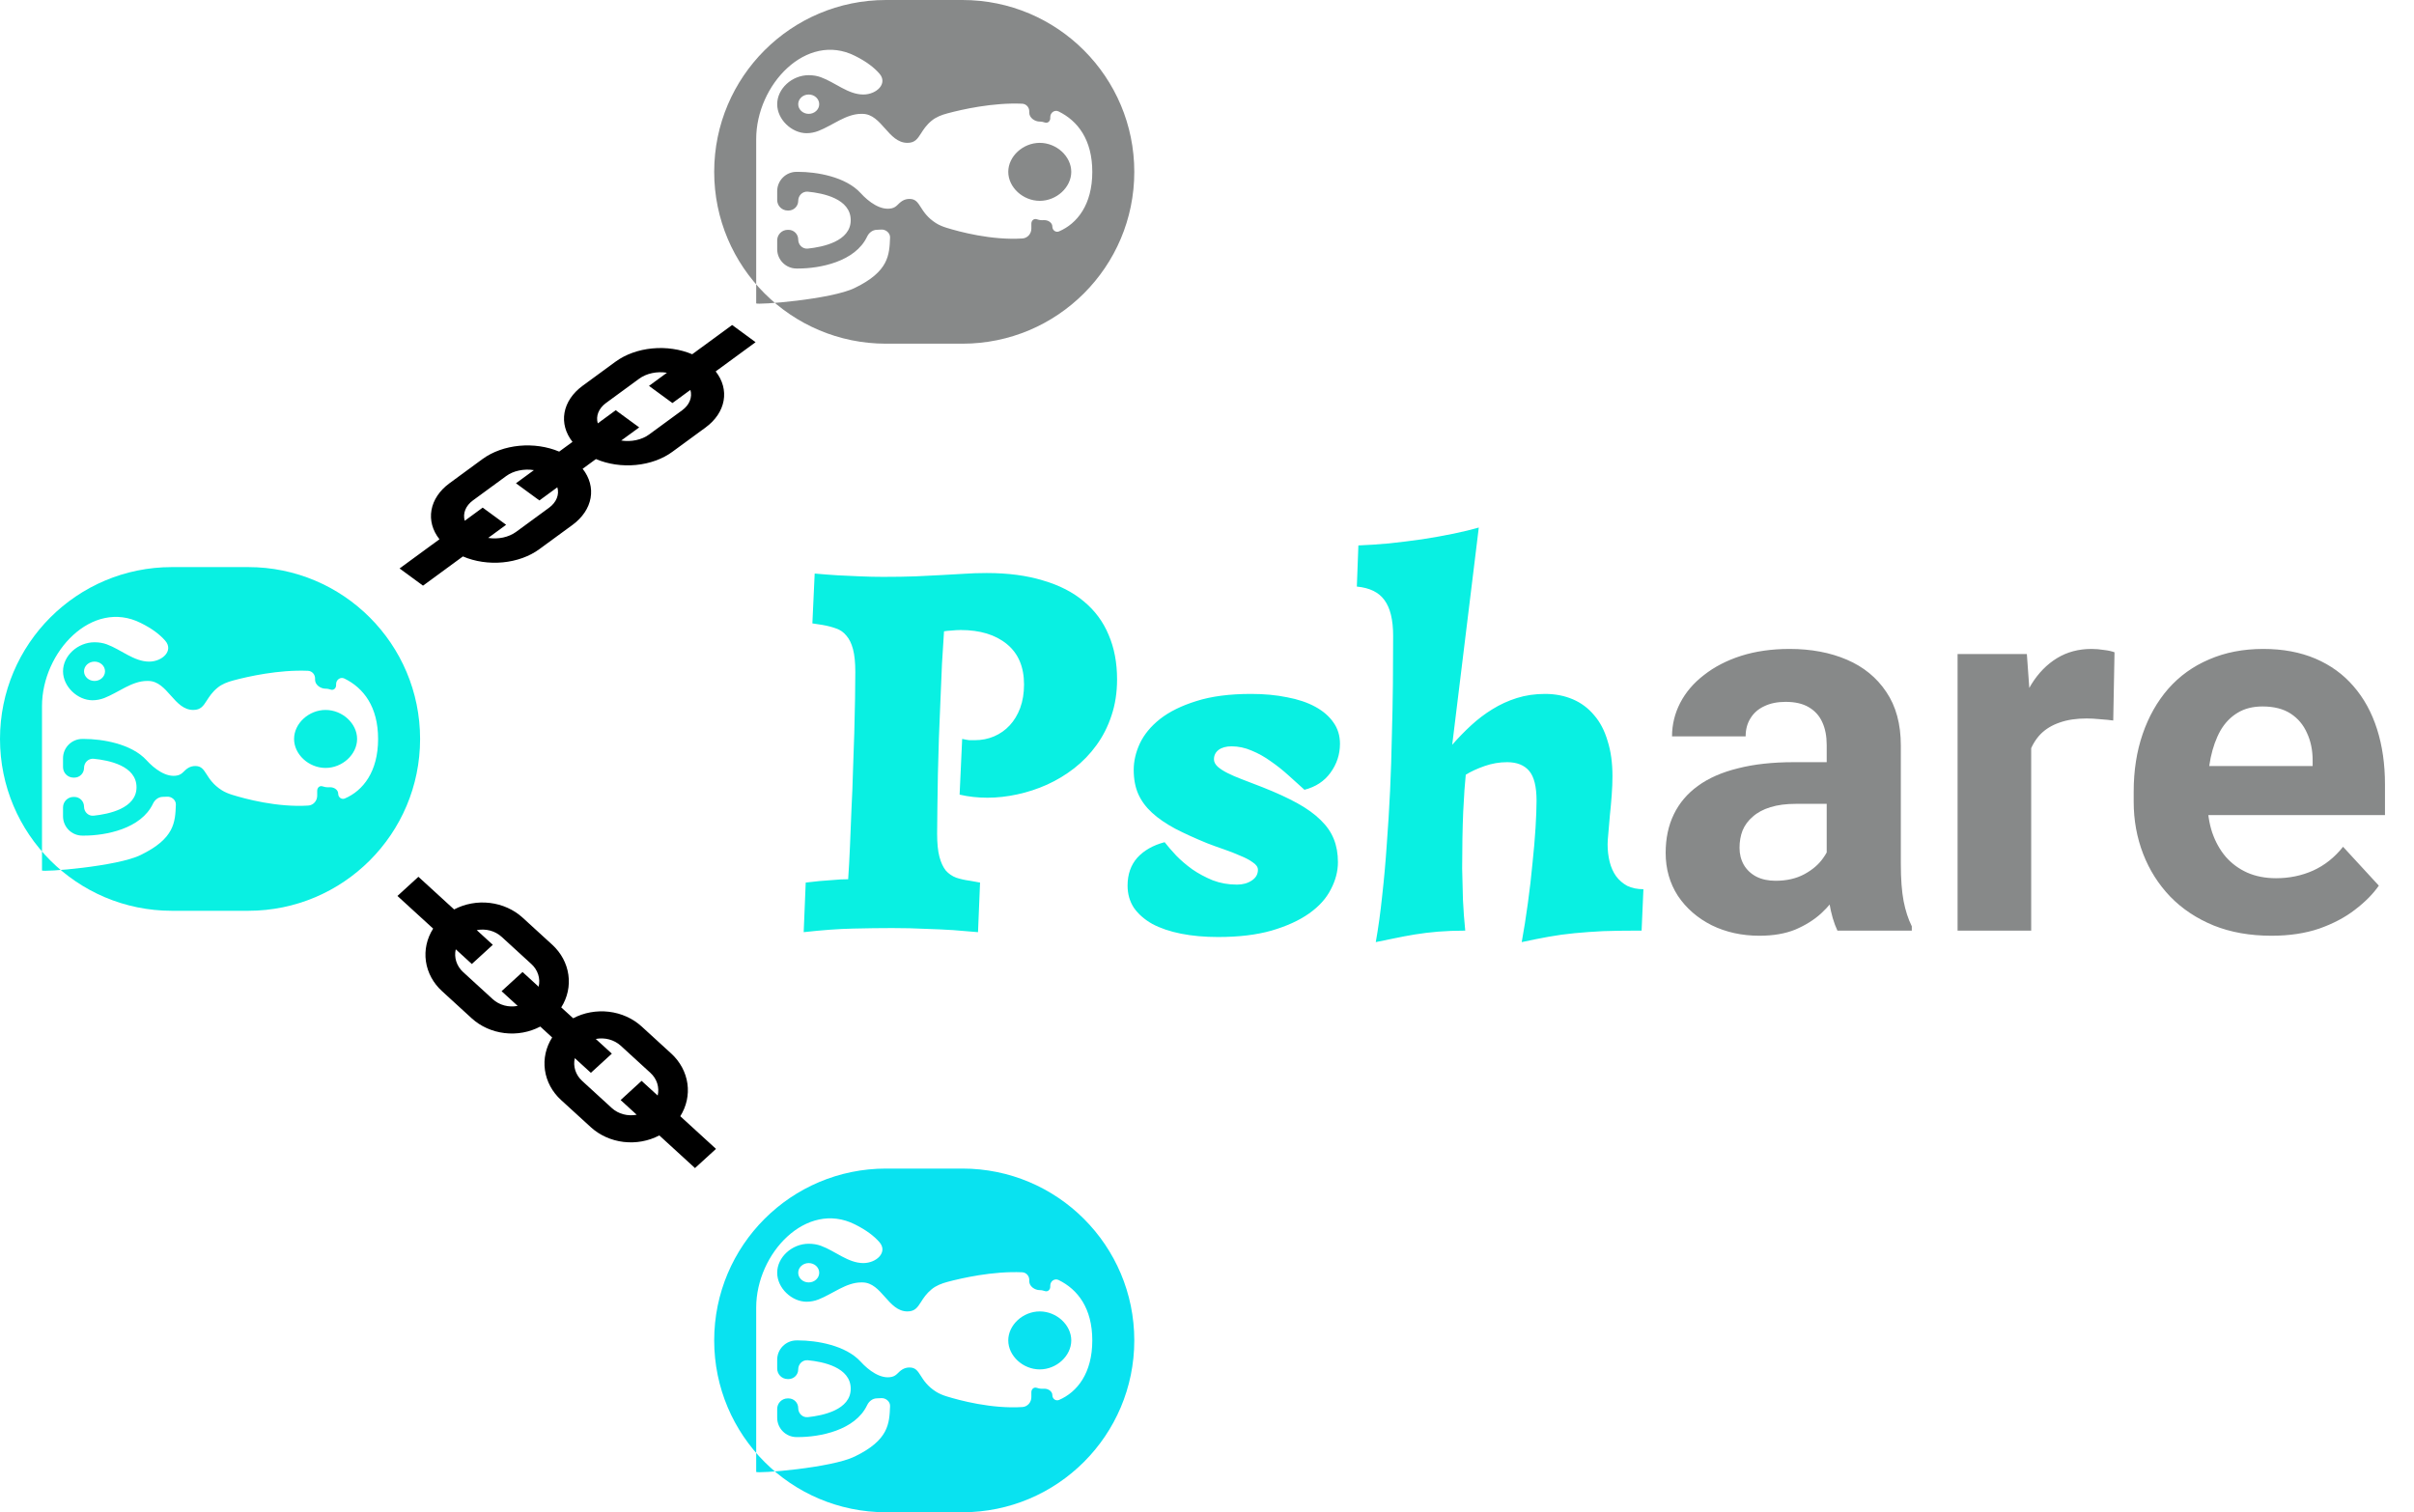 <svg width="83" height="52" viewBox="0 0 83 52" fill="none" xmlns="http://www.w3.org/2000/svg">
<path d="M32.458 21.708C32.435 22.048 32.411 22.42 32.388 22.824C32.37 23.229 32.352 23.648 32.335 24.081C32.317 24.509 32.3 24.942 32.282 25.382C32.27 25.815 32.259 26.234 32.247 26.639C32.241 27.037 32.235 27.412 32.23 27.764C32.224 28.109 32.221 28.411 32.221 28.669C32.221 28.997 32.247 29.261 32.3 29.46C32.352 29.659 32.426 29.817 32.52 29.935C32.619 30.046 32.739 30.128 32.88 30.181C33.02 30.227 33.179 30.263 33.355 30.286L33.697 30.348L33.627 32.053C33.363 32.029 33.076 32.006 32.766 31.982C32.496 31.965 32.183 31.95 31.825 31.939C31.474 31.921 31.09 31.912 30.674 31.912C30.27 31.912 29.818 31.918 29.32 31.93C28.828 31.941 28.266 31.982 27.633 32.053L27.703 30.348C27.855 30.33 28.014 30.312 28.178 30.295C28.318 30.283 28.474 30.271 28.644 30.26C28.819 30.242 28.992 30.233 29.162 30.233C29.186 29.894 29.206 29.519 29.224 29.108C29.241 28.692 29.259 28.265 29.276 27.825C29.3 27.38 29.317 26.932 29.329 26.48C29.347 26.029 29.361 25.599 29.373 25.189C29.385 24.773 29.394 24.386 29.399 24.028C29.405 23.671 29.408 23.363 29.408 23.105C29.408 22.783 29.382 22.523 29.329 22.323C29.276 22.124 29.2 21.969 29.101 21.857C29.007 21.74 28.89 21.658 28.749 21.611C28.608 21.559 28.45 21.518 28.274 21.488L27.932 21.436L28.011 19.722C28.269 19.745 28.535 19.766 28.811 19.783C29.045 19.795 29.297 19.807 29.566 19.818C29.842 19.83 30.108 19.836 30.366 19.836C30.788 19.836 31.16 19.83 31.482 19.818C31.805 19.801 32.101 19.786 32.37 19.774C32.64 19.757 32.898 19.742 33.144 19.73C33.39 19.713 33.65 19.704 33.926 19.704C34.658 19.704 35.303 19.789 35.859 19.959C36.422 20.123 36.891 20.363 37.266 20.68C37.647 20.996 37.931 21.38 38.118 21.831C38.312 22.282 38.408 22.792 38.408 23.36C38.408 23.811 38.344 24.227 38.215 24.608C38.092 24.983 37.919 25.323 37.696 25.628C37.48 25.927 37.225 26.19 36.932 26.419C36.645 26.642 36.334 26.829 36 26.981C35.672 27.128 35.332 27.239 34.98 27.315C34.629 27.392 34.286 27.43 33.952 27.43C33.618 27.43 33.299 27.395 32.994 27.324L33.082 25.408C33.193 25.432 33.275 25.446 33.328 25.452C33.381 25.452 33.442 25.452 33.513 25.452C33.753 25.452 33.976 25.408 34.181 25.32C34.386 25.232 34.565 25.106 34.717 24.942C34.869 24.778 34.989 24.579 35.077 24.345C35.165 24.105 35.209 23.835 35.209 23.536C35.209 22.933 35.013 22.47 34.62 22.148C34.227 21.825 33.697 21.664 33.029 21.664C32.93 21.664 32.824 21.67 32.713 21.682C32.607 21.688 32.523 21.696 32.458 21.708ZM41.502 28.994C41.086 28.824 40.72 28.657 40.403 28.493C40.087 28.323 39.823 28.142 39.612 27.948C39.401 27.755 39.243 27.541 39.138 27.307C39.032 27.066 38.98 26.788 38.98 26.472C38.98 26.173 39.05 25.871 39.19 25.566C39.337 25.256 39.568 24.975 39.885 24.723C40.207 24.471 40.623 24.266 41.133 24.107C41.648 23.943 42.275 23.861 43.014 23.861C43.465 23.861 43.878 23.899 44.253 23.976C44.628 24.046 44.95 24.154 45.22 24.301C45.489 24.447 45.697 24.626 45.844 24.837C45.996 25.048 46.072 25.294 46.072 25.575C46.072 25.939 45.964 26.27 45.747 26.568C45.536 26.861 45.237 27.058 44.851 27.157C44.681 27.005 44.499 26.841 44.306 26.665C44.112 26.489 43.91 26.328 43.699 26.182C43.488 26.029 43.269 25.906 43.04 25.812C42.812 25.713 42.58 25.663 42.346 25.663C42.158 25.663 42.009 25.704 41.898 25.786C41.792 25.868 41.739 25.977 41.739 26.111C41.739 26.199 41.783 26.284 41.871 26.366C41.959 26.442 42.073 26.516 42.214 26.586C42.355 26.656 42.51 26.724 42.68 26.788C42.85 26.852 43.017 26.917 43.181 26.981L43.409 27.069C43.884 27.257 44.285 27.441 44.613 27.623C44.941 27.805 45.208 27.998 45.413 28.203C45.618 28.402 45.768 28.619 45.861 28.854C45.955 29.088 46.002 29.352 46.002 29.645C46.002 29.961 45.92 30.274 45.756 30.585C45.598 30.895 45.349 31.171 45.009 31.411C44.669 31.651 44.238 31.848 43.717 32C43.201 32.147 42.589 32.22 41.88 32.22C41.417 32.22 40.992 32.182 40.605 32.105C40.225 32.029 39.897 31.918 39.621 31.771C39.352 31.619 39.141 31.435 38.988 31.218C38.842 30.995 38.769 30.74 38.769 30.453C38.769 30.066 38.88 29.747 39.102 29.495C39.331 29.243 39.645 29.064 40.043 28.959C40.148 29.094 40.28 29.246 40.438 29.416C40.597 29.58 40.781 29.738 40.992 29.891C41.203 30.037 41.438 30.163 41.695 30.269C41.953 30.368 42.231 30.418 42.53 30.418C42.73 30.418 42.899 30.371 43.04 30.277C43.181 30.184 43.251 30.061 43.251 29.908C43.251 29.814 43.192 29.73 43.075 29.653C42.964 29.571 42.82 29.495 42.645 29.425C42.475 29.349 42.287 29.275 42.082 29.205C41.877 29.135 41.684 29.064 41.502 28.994ZM49.931 25.61C50.136 25.376 50.352 25.153 50.581 24.942C50.81 24.731 51.053 24.547 51.31 24.389C51.574 24.225 51.855 24.096 52.154 24.002C52.453 23.908 52.775 23.861 53.121 23.861C53.473 23.861 53.792 23.923 54.079 24.046C54.366 24.169 54.609 24.351 54.809 24.591C55.014 24.825 55.169 25.121 55.274 25.479C55.386 25.83 55.441 26.234 55.441 26.691C55.441 26.885 55.433 27.102 55.415 27.342C55.398 27.576 55.377 27.805 55.353 28.027C55.336 28.25 55.318 28.452 55.301 28.634C55.283 28.815 55.274 28.947 55.274 29.029C55.274 29.246 55.298 29.448 55.345 29.636C55.392 29.823 55.465 29.987 55.565 30.128C55.67 30.269 55.799 30.38 55.951 30.462C56.109 30.538 56.294 30.576 56.505 30.576L56.443 32H56.268C55.846 32 55.462 32.006 55.116 32.018C54.776 32.035 54.451 32.059 54.141 32.088C53.836 32.117 53.537 32.158 53.244 32.211C52.951 32.264 52.644 32.325 52.321 32.395C52.398 31.974 52.468 31.528 52.532 31.06C52.597 30.591 52.649 30.137 52.69 29.697C52.737 29.252 52.773 28.842 52.796 28.467C52.819 28.086 52.831 27.775 52.831 27.535C52.831 27.049 52.746 26.706 52.576 26.507C52.406 26.308 52.154 26.208 51.82 26.208C51.557 26.208 51.299 26.252 51.047 26.34C50.795 26.428 50.578 26.527 50.397 26.639C50.385 26.768 50.37 26.943 50.352 27.166C50.341 27.383 50.326 27.632 50.309 27.913C50.297 28.194 50.288 28.502 50.282 28.836C50.276 29.164 50.273 29.507 50.273 29.864C50.279 30.216 50.288 30.573 50.3 30.936C50.317 31.3 50.344 31.654 50.379 32C50.045 32 49.734 32.012 49.447 32.035C49.166 32.059 48.899 32.091 48.648 32.132C48.401 32.173 48.167 32.217 47.944 32.264C47.727 32.31 47.514 32.355 47.303 32.395C47.391 31.903 47.464 31.373 47.523 30.805C47.587 30.236 47.64 29.648 47.681 29.038C47.727 28.429 47.766 27.811 47.795 27.184C47.824 26.551 47.845 25.927 47.856 25.311C47.874 24.69 47.886 24.09 47.892 23.51C47.898 22.93 47.9 22.382 47.9 21.866C47.9 21.315 47.801 20.905 47.602 20.636C47.408 20.366 47.092 20.211 46.652 20.17L46.705 18.755C47.027 18.743 47.379 18.72 47.76 18.685C48.141 18.644 48.519 18.597 48.894 18.544C49.274 18.485 49.635 18.421 49.975 18.351C50.315 18.28 50.605 18.21 50.845 18.14L49.931 25.61Z" fill="#09F0E2"/>
<path d="M62.807 29.855V25.619C62.807 25.314 62.757 25.054 62.657 24.837C62.558 24.614 62.402 24.441 62.191 24.318C61.986 24.195 61.72 24.134 61.392 24.134C61.11 24.134 60.867 24.184 60.662 24.283C60.457 24.377 60.299 24.515 60.188 24.696C60.076 24.872 60.02 25.08 60.02 25.32H57.489C57.489 24.916 57.583 24.532 57.77 24.169C57.958 23.806 58.23 23.486 58.588 23.211C58.945 22.93 59.37 22.71 59.862 22.552C60.36 22.394 60.917 22.314 61.532 22.314C62.27 22.314 62.927 22.438 63.501 22.684C64.075 22.93 64.526 23.299 64.855 23.791C65.189 24.283 65.356 24.898 65.356 25.637V29.706C65.356 30.227 65.388 30.655 65.452 30.989C65.517 31.317 65.61 31.605 65.733 31.851V32H63.176C63.053 31.742 62.959 31.42 62.895 31.033C62.836 30.641 62.807 30.248 62.807 29.855ZM63.141 26.208L63.158 27.641H61.743C61.409 27.641 61.119 27.679 60.873 27.755C60.627 27.831 60.425 27.939 60.267 28.08C60.108 28.215 59.991 28.373 59.915 28.555C59.845 28.736 59.81 28.936 59.81 29.152C59.81 29.369 59.859 29.565 59.959 29.741C60.059 29.911 60.202 30.046 60.39 30.145C60.577 30.239 60.797 30.286 61.049 30.286C61.43 30.286 61.761 30.21 62.042 30.058C62.323 29.905 62.54 29.718 62.692 29.495C62.851 29.273 62.933 29.061 62.938 28.862L63.606 29.935C63.513 30.175 63.384 30.424 63.22 30.682C63.062 30.939 62.859 31.183 62.613 31.411C62.367 31.634 62.071 31.818 61.726 31.965C61.38 32.105 60.97 32.176 60.495 32.176C59.892 32.176 59.344 32.056 58.852 31.815C58.365 31.569 57.978 31.232 57.691 30.805C57.41 30.371 57.27 29.879 57.27 29.328C57.27 28.83 57.363 28.388 57.551 28.001C57.738 27.614 58.014 27.289 58.377 27.025C58.746 26.756 59.206 26.554 59.757 26.419C60.308 26.278 60.946 26.208 61.673 26.208H63.141ZM69.838 24.564V32H67.307V22.49H69.689L69.838 24.564ZM72.703 22.429L72.659 24.775C72.536 24.758 72.387 24.743 72.211 24.731C72.041 24.714 71.886 24.705 71.745 24.705C71.388 24.705 71.077 24.752 70.814 24.846C70.556 24.934 70.339 25.065 70.163 25.241C69.993 25.417 69.864 25.631 69.776 25.883C69.694 26.135 69.647 26.422 69.636 26.744L69.126 26.586C69.126 25.971 69.188 25.405 69.311 24.89C69.434 24.368 69.612 23.914 69.847 23.527C70.087 23.141 70.38 22.842 70.726 22.631C71.071 22.42 71.467 22.314 71.912 22.314C72.053 22.314 72.196 22.326 72.343 22.35C72.489 22.367 72.609 22.394 72.703 22.429ZM78.1 32.176C77.361 32.176 76.699 32.059 76.113 31.824C75.527 31.584 75.029 31.253 74.619 30.831C74.215 30.409 73.904 29.92 73.688 29.363C73.471 28.801 73.362 28.203 73.362 27.57V27.219C73.362 26.498 73.465 25.839 73.67 25.241C73.875 24.644 74.168 24.125 74.549 23.686C74.936 23.246 75.404 22.909 75.955 22.675C76.506 22.435 77.127 22.314 77.818 22.314C78.492 22.314 79.09 22.426 79.611 22.648C80.133 22.871 80.569 23.188 80.921 23.598C81.278 24.008 81.548 24.5 81.73 25.074C81.911 25.643 82.002 26.275 82.002 26.973V28.027H74.443V26.34H79.515V26.146C79.515 25.795 79.45 25.481 79.321 25.206C79.198 24.925 79.011 24.702 78.759 24.538C78.507 24.374 78.185 24.292 77.792 24.292C77.458 24.292 77.171 24.365 76.931 24.512C76.69 24.658 76.494 24.863 76.342 25.127C76.195 25.391 76.084 25.701 76.008 26.059C75.938 26.41 75.902 26.797 75.902 27.219V27.57C75.902 27.951 75.955 28.303 76.061 28.625C76.172 28.947 76.327 29.226 76.526 29.46C76.731 29.694 76.978 29.876 77.265 30.005C77.558 30.134 77.889 30.198 78.258 30.198C78.715 30.198 79.14 30.11 79.532 29.935C79.931 29.753 80.273 29.48 80.561 29.117L81.791 30.453C81.592 30.74 81.319 31.016 80.974 31.279C80.634 31.543 80.224 31.76 79.743 31.93C79.263 32.094 78.715 32.176 78.1 32.176Z" fill="#878989"/>
<path fill-rule="evenodd" clip-rule="evenodd" d="M33.091 40.182C36.354 40.182 39 42.827 39 46.091V46.091C39 49.354 36.354 52 33.091 52L30.465 52C27.201 52 24.556 49.354 24.556 46.091V46.091C24.556 42.827 27.201 40.182 30.465 40.182L33.091 40.182ZM29.395 50.08C30.557 49.516 30.579 48.953 30.603 48.349V48.349V48.349C30.609 48.192 30.454 48.065 30.297 48.076C30.248 48.08 30.198 48.082 30.146 48.083C30.001 48.087 29.877 48.185 29.815 48.316C29.404 49.188 28.178 49.415 27.445 49.415H27.387C27.02 49.415 26.722 49.117 26.722 48.75L26.722 48.446C26.722 48.247 26.884 48.085 27.083 48.085H27.112C27.296 48.085 27.445 48.234 27.445 48.418V48.418C27.445 48.601 27.593 48.749 27.776 48.73C28.297 48.675 29.25 48.477 29.25 47.753C29.25 47.014 28.298 46.823 27.776 46.773C27.593 46.756 27.445 46.904 27.445 47.088V47.088C27.445 47.272 27.296 47.42 27.112 47.42H27.083C26.884 47.42 26.722 47.259 26.722 47.059V46.756C26.722 46.389 27.02 46.091 27.387 46.091H27.445C28.063 46.091 29.075 46.252 29.595 46.825C29.86 47.116 30.279 47.434 30.663 47.344V47.344C30.837 47.302 30.872 47.182 31.026 47.089C31.094 47.048 31.176 47.022 31.272 47.022C31.477 47.022 31.553 47.14 31.66 47.308C31.76 47.466 31.889 47.667 32.179 47.852C32.293 47.925 32.418 47.975 32.547 48.015C32.983 48.15 34.09 48.45 35.153 48.382C35.33 48.371 35.461 48.219 35.461 48.042V47.871C35.461 47.769 35.544 47.69 35.642 47.72V47.72C35.696 47.736 35.75 47.753 35.822 47.753C35.852 47.753 35.88 47.753 35.905 47.752C36.04 47.749 36.183 47.84 36.183 47.975V47.975C36.183 48.097 36.3 48.186 36.413 48.138C37.038 47.869 37.556 47.218 37.556 46.091C37.556 44.983 37.056 44.336 36.397 44.014C36.261 43.947 36.111 44.054 36.111 44.206V44.245C36.111 44.346 36.028 44.426 35.931 44.396V44.396C35.876 44.379 35.822 44.362 35.75 44.362V44.362C35.577 44.362 35.389 44.231 35.389 44.058V44.009C35.389 43.87 35.283 43.754 35.144 43.748C34.136 43.705 33.075 43.946 32.576 44.079C32.38 44.132 32.188 44.204 32.031 44.333C31.85 44.482 31.751 44.636 31.668 44.767C31.547 44.955 31.458 45.094 31.2 45.094V45.094C30.537 45.094 30.32 44.105 29.657 44.097C29.642 44.097 29.627 44.097 29.611 44.097V44.097C29.091 44.097 28.626 44.494 28.142 44.683C28.012 44.734 27.873 44.761 27.733 44.761C27.228 44.761 26.722 44.296 26.722 43.764C26.722 43.232 27.228 42.767 27.806 42.767C27.96 42.767 28.1 42.792 28.225 42.837C28.714 43.015 29.163 43.432 29.683 43.432V43.432V43.432C30.139 43.432 30.536 43.054 30.236 42.711C30.054 42.503 29.787 42.297 29.395 42.102V42.102C27.727 41.265 26 43.097 26 44.963L26 50.611C26 50.678 28.6 50.478 29.395 50.08ZM35.75 45.094C36.328 45.094 36.833 45.559 36.833 46.091C36.833 46.623 36.328 47.088 35.75 47.088C35.172 47.088 34.667 46.623 34.667 46.091C34.667 45.559 35.172 45.094 35.75 45.094ZM27.445 43.764C27.445 43.948 27.606 44.097 27.806 44.097C28.005 44.097 28.167 43.948 28.167 43.764C28.167 43.581 28.005 43.432 27.806 43.432C27.606 43.432 27.445 43.581 27.445 43.764Z" fill="#09E2F0"/>
<path fill-rule="evenodd" clip-rule="evenodd" d="M33.091 0C36.354 0 39 2.646 39 5.909V5.909C39 9.173 36.354 11.818 33.091 11.818L30.465 11.818C27.201 11.818 24.556 9.173 24.556 5.909V5.909C24.556 2.646 27.201 0 30.465 0L33.091 0ZM29.395 9.898C30.557 9.334 30.579 8.771 30.603 8.167V8.167V8.167C30.609 8.01 30.454 7.883 30.297 7.894C30.248 7.898 30.198 7.9 30.146 7.902C30.001 7.905 29.877 8.003 29.815 8.134C29.404 9.006 28.178 9.233 27.445 9.233L27.387 9.233C27.02 9.233 26.722 8.935 26.722 8.568L26.722 8.265C26.722 8.065 26.884 7.903 27.083 7.903H27.112C27.296 7.903 27.445 8.052 27.445 8.236V8.236C27.445 8.419 27.593 8.567 27.776 8.548C28.297 8.494 29.25 8.296 29.25 7.571C29.25 6.832 28.298 6.641 27.776 6.591C27.593 6.574 27.445 6.723 27.445 6.906V6.906C27.445 7.09 27.296 7.239 27.112 7.239H27.083C26.884 7.239 26.722 7.077 26.722 6.878V6.574C26.722 6.207 27.02 5.909 27.387 5.909H27.445C28.063 5.909 29.075 6.07 29.595 6.643C29.86 6.935 30.279 7.252 30.663 7.162V7.162C30.837 7.121 30.872 7 31.026 6.907C31.094 6.866 31.176 6.84 31.272 6.84C31.477 6.84 31.553 6.959 31.66 7.126C31.76 7.284 31.889 7.485 32.179 7.671C32.293 7.743 32.418 7.793 32.547 7.833C32.983 7.968 34.09 8.268 35.153 8.2C35.33 8.189 35.461 8.037 35.461 7.86V7.689C35.461 7.587 35.544 7.508 35.642 7.538V7.538C35.696 7.554 35.75 7.571 35.822 7.571C35.852 7.571 35.88 7.571 35.905 7.57C36.04 7.567 36.183 7.658 36.183 7.793V7.793C36.183 7.916 36.3 8.004 36.413 7.956C37.038 7.688 37.556 7.037 37.556 5.909C37.556 4.802 37.056 4.154 36.397 3.832C36.261 3.765 36.111 3.873 36.111 4.025V4.063C36.111 4.165 36.028 4.244 35.931 4.214V4.214C35.876 4.197 35.822 4.181 35.75 4.181V4.181C35.577 4.181 35.389 4.049 35.389 3.876V3.828C35.389 3.689 35.283 3.572 35.144 3.566C34.136 3.523 33.075 3.764 32.576 3.898C32.38 3.95 32.188 4.022 32.031 4.151C31.85 4.3 31.751 4.455 31.668 4.585C31.547 4.774 31.458 4.912 31.2 4.912V4.912C30.537 4.912 30.32 3.923 29.657 3.915C29.642 3.915 29.627 3.915 29.611 3.915V3.915C29.091 3.915 28.626 4.313 28.142 4.501C28.012 4.552 27.873 4.58 27.733 4.58C27.228 4.58 26.722 4.114 26.722 3.582C26.722 3.051 27.228 2.585 27.806 2.585C27.96 2.585 28.1 2.61 28.225 2.656C28.714 2.834 29.163 3.25 29.683 3.25V3.25V3.25C30.139 3.25 30.536 2.872 30.236 2.53C30.054 2.321 29.787 2.115 29.395 1.92V1.92C27.727 1.083 26 2.915 26 4.781L26 10.43C26 10.496 28.6 10.297 29.395 9.898ZM35.75 4.912C36.328 4.912 36.833 5.377 36.833 5.909C36.833 6.441 36.328 6.906 35.75 6.906C35.172 6.906 34.667 6.441 34.667 5.909C34.667 5.377 35.172 4.912 35.75 4.912ZM27.445 3.582C27.445 3.766 27.606 3.915 27.806 3.915C28.005 3.915 28.167 3.766 28.167 3.582C28.167 3.399 28.005 3.25 27.806 3.25C27.606 3.25 27.445 3.399 27.445 3.582Z" fill="#878989"/>
<g clip-path="url(#clip0_0_1)">
<path d="M23.39 38.382C23.604 38.042 23.69 37.648 23.635 37.259C23.579 36.87 23.385 36.508 23.083 36.23L22.06 35.295C21.756 35.018 21.361 34.841 20.935 34.79C20.51 34.74 20.078 34.818 19.707 35.014L19.297 34.64C19.512 34.3 19.598 33.905 19.542 33.516C19.487 33.127 19.293 32.766 18.991 32.488L17.967 31.552C17.663 31.276 17.268 31.099 16.843 31.048C16.417 30.997 15.986 31.076 15.614 31.272L14.386 30.149L13.665 30.808L14.893 31.931C14.676 32.27 14.589 32.666 14.644 33.055C14.7 33.445 14.895 33.806 15.2 34.083L16.223 35.019C16.527 35.295 16.922 35.472 17.348 35.523C17.773 35.574 18.205 35.495 18.576 35.299L18.985 35.674C18.769 36.013 18.681 36.408 18.737 36.798C18.792 37.187 18.988 37.549 19.292 37.826L20.316 38.761C20.62 39.038 21.015 39.215 21.44 39.266C21.866 39.316 22.297 39.238 22.669 39.042L23.896 40.165L24.618 39.505L23.39 38.382ZM16.944 34.359L15.921 33.423C15.812 33.323 15.732 33.198 15.688 33.062C15.644 32.925 15.638 32.781 15.67 32.642L16.223 33.148L16.944 32.488L16.392 31.983C16.544 31.953 16.701 31.959 16.851 31.998C17 32.038 17.136 32.112 17.246 32.212L18.269 33.148C18.379 33.248 18.46 33.372 18.504 33.509C18.548 33.645 18.553 33.79 18.52 33.929L17.967 33.423L17.246 34.083L17.799 34.588C17.647 34.618 17.489 34.613 17.34 34.573C17.191 34.533 17.055 34.459 16.944 34.359V34.359ZM21.037 38.102L20.014 37.166C19.904 37.065 19.824 36.941 19.78 36.804C19.736 36.668 19.731 36.524 19.763 36.385L20.316 36.89L21.037 36.23L20.484 35.725C20.636 35.696 20.794 35.701 20.943 35.741C21.092 35.781 21.228 35.854 21.339 35.954L22.362 36.89C22.472 36.99 22.553 37.115 22.597 37.251C22.64 37.388 22.646 37.532 22.613 37.671L22.06 37.166L21.339 37.826L21.891 38.331C21.739 38.36 21.581 38.355 21.432 38.315C21.283 38.275 21.147 38.202 21.037 38.102V38.102Z" fill="black"/>
</g>
<g clip-path="url(#clip1_0_1)">
<path d="M23.8 12.181C23.385 12.006 22.903 11.935 22.427 11.981C21.952 12.026 21.51 12.185 21.17 12.432L20.027 13.269C19.689 13.518 19.472 13.841 19.41 14.189C19.348 14.537 19.445 14.89 19.684 15.194L19.226 15.529C18.811 15.354 18.329 15.284 17.853 15.329C17.378 15.375 16.936 15.533 16.596 15.78L15.453 16.618C15.115 16.866 14.898 17.19 14.836 17.538C14.774 17.886 14.87 18.239 15.11 18.543L13.738 19.547L14.544 20.138L15.916 19.133C16.33 19.311 16.814 19.382 17.29 19.337C17.766 19.291 18.208 19.131 18.546 18.882L19.69 18.045C20.027 17.796 20.244 17.473 20.306 17.125C20.368 16.777 20.272 16.424 20.033 16.119L20.49 15.785C20.904 15.962 21.388 16.034 21.864 15.988C22.34 15.943 22.782 15.783 23.12 15.534L24.264 14.696C24.602 14.447 24.818 14.124 24.88 13.776C24.942 13.428 24.846 13.075 24.607 12.771L25.979 11.767L25.173 11.176L23.8 12.181ZM18.883 17.455L17.74 18.292C17.616 18.381 17.465 18.447 17.298 18.483C17.131 18.519 16.955 18.523 16.785 18.497L17.402 18.045L16.596 17.455L15.979 17.907C15.943 17.782 15.949 17.653 15.998 17.531C16.047 17.409 16.137 17.298 16.259 17.208L17.402 16.371C17.525 16.28 17.677 16.214 17.844 16.179C18.011 16.143 18.188 16.138 18.357 16.166L17.74 16.618L18.546 17.208L19.163 16.756C19.2 16.88 19.193 17.009 19.144 17.131C19.095 17.253 19.006 17.364 18.883 17.455V17.455ZM23.457 14.106L22.314 14.943C22.191 15.033 22.039 15.098 21.872 15.134C21.705 15.17 21.529 15.175 21.359 15.148L21.977 14.696L21.17 14.106L20.553 14.558C20.517 14.434 20.523 14.305 20.572 14.183C20.621 14.061 20.711 13.95 20.833 13.859L21.977 13.022C22.099 12.932 22.251 12.866 22.418 12.83C22.585 12.794 22.762 12.79 22.931 12.817L22.314 13.269L23.12 13.859L23.738 13.407C23.774 13.532 23.767 13.661 23.718 13.783C23.669 13.905 23.58 14.016 23.457 14.106V14.106Z" fill="black"/>
</g>
<path fill-rule="evenodd" clip-rule="evenodd" d="M8.535 19.5C11.799 19.5 14.444 22.146 14.444 25.409V25.409C14.444 28.673 11.799 31.318 8.535 31.318H5.909C2.646 31.318 -4.673e-05 28.673 -4.673e-05 25.409V25.409C-4.673e-05 22.146 2.646 19.5 5.909 19.5L8.535 19.5ZM4.839 29.398C6.002 28.834 6.024 28.271 6.047 27.668V27.668C6.053 27.51 5.898 27.383 5.741 27.395C5.693 27.398 5.642 27.4 5.59 27.401C5.445 27.405 5.322 27.503 5.26 27.634C4.849 28.506 3.623 28.733 2.889 28.733L2.831 28.733C2.464 28.733 2.167 28.435 2.167 28.068L2.167 27.765C2.167 27.565 2.328 27.403 2.528 27.403H2.557C2.74 27.403 2.889 27.552 2.889 27.736V27.736C2.889 27.919 3.037 28.067 3.22 28.048C3.741 27.994 4.694 27.796 4.694 27.071C4.694 26.332 3.743 26.141 3.22 26.091C3.037 26.074 2.889 26.223 2.889 26.406V26.406C2.889 26.59 2.74 26.739 2.557 26.739H2.528C2.328 26.739 2.167 26.577 2.167 26.378L2.167 26.074C2.167 25.707 2.464 25.409 2.831 25.409H2.889C3.507 25.409 4.519 25.57 5.04 26.143C5.305 26.434 5.723 26.753 6.107 26.662V26.662C6.281 26.621 6.317 26.5 6.47 26.407C6.538 26.366 6.62 26.34 6.717 26.34C6.921 26.34 6.997 26.459 7.104 26.626C7.205 26.784 7.333 26.985 7.623 27.171C7.737 27.243 7.863 27.293 7.992 27.333C8.427 27.468 9.535 27.768 10.598 27.7C10.775 27.689 10.906 27.537 10.906 27.36V27.189C10.906 27.087 10.989 27.008 11.086 27.038V27.038C11.14 27.054 11.194 27.071 11.267 27.071C11.297 27.071 11.324 27.071 11.349 27.07C11.484 27.067 11.628 27.158 11.628 27.293V27.293C11.628 27.416 11.745 27.504 11.857 27.456C12.482 27.188 13 26.537 13 25.409C13 24.302 12.5 23.654 11.842 23.332C11.705 23.265 11.556 23.372 11.556 23.525V23.563C11.556 23.665 11.472 23.744 11.375 23.714V23.714C11.321 23.697 11.267 23.681 11.194 23.681V23.681C11.021 23.681 10.833 23.549 10.833 23.376V23.328C10.833 23.189 10.727 23.072 10.589 23.066C9.581 23.023 8.519 23.264 8.02 23.398C7.824 23.45 7.632 23.522 7.476 23.651C7.295 23.8 7.196 23.955 7.112 24.085C6.991 24.274 6.902 24.412 6.644 24.412V24.412C5.981 24.412 5.764 23.423 5.101 23.415C5.086 23.415 5.071 23.415 5.056 23.415V23.415C4.535 23.415 4.071 23.813 3.586 24.002C3.456 24.052 3.317 24.079 3.178 24.079C2.672 24.079 2.167 23.614 2.167 23.082C2.167 22.551 2.672 22.085 3.25 22.085C3.404 22.085 3.545 22.11 3.67 22.155C4.159 22.334 4.608 22.75 5.128 22.75V22.75V22.75C5.583 22.75 5.98 22.372 5.68 22.03C5.498 21.821 5.232 21.615 4.839 21.421V21.421C3.171 20.583 1.444 22.415 1.444 24.281L1.444 29.93C1.444 29.996 4.044 29.797 4.839 29.398ZM11.194 24.412C11.772 24.412 12.278 24.877 12.278 25.409C12.278 25.941 11.772 26.406 11.194 26.406C10.617 26.406 10.111 25.941 10.111 25.409C10.111 24.877 10.617 24.412 11.194 24.412ZM2.889 23.082C2.889 23.266 3.051 23.415 3.25 23.415C3.449 23.415 3.611 23.266 3.611 23.082C3.611 22.899 3.449 22.75 3.25 22.75C3.051 22.75 2.889 22.899 2.889 23.082Z" fill="#09F0E2"/>
<defs>
<clipPath id="clip0_0_1">
<rect width="11.227" height="12.278" fill="white" transform="translate(25.278 29.546) rotate(90)"/>
</clipPath>
<clipPath id="clip1_0_1">
<rect width="13.722" height="10.046" fill="white" transform="translate(13 10.636)"/>
</clipPath>
</defs>
</svg>
